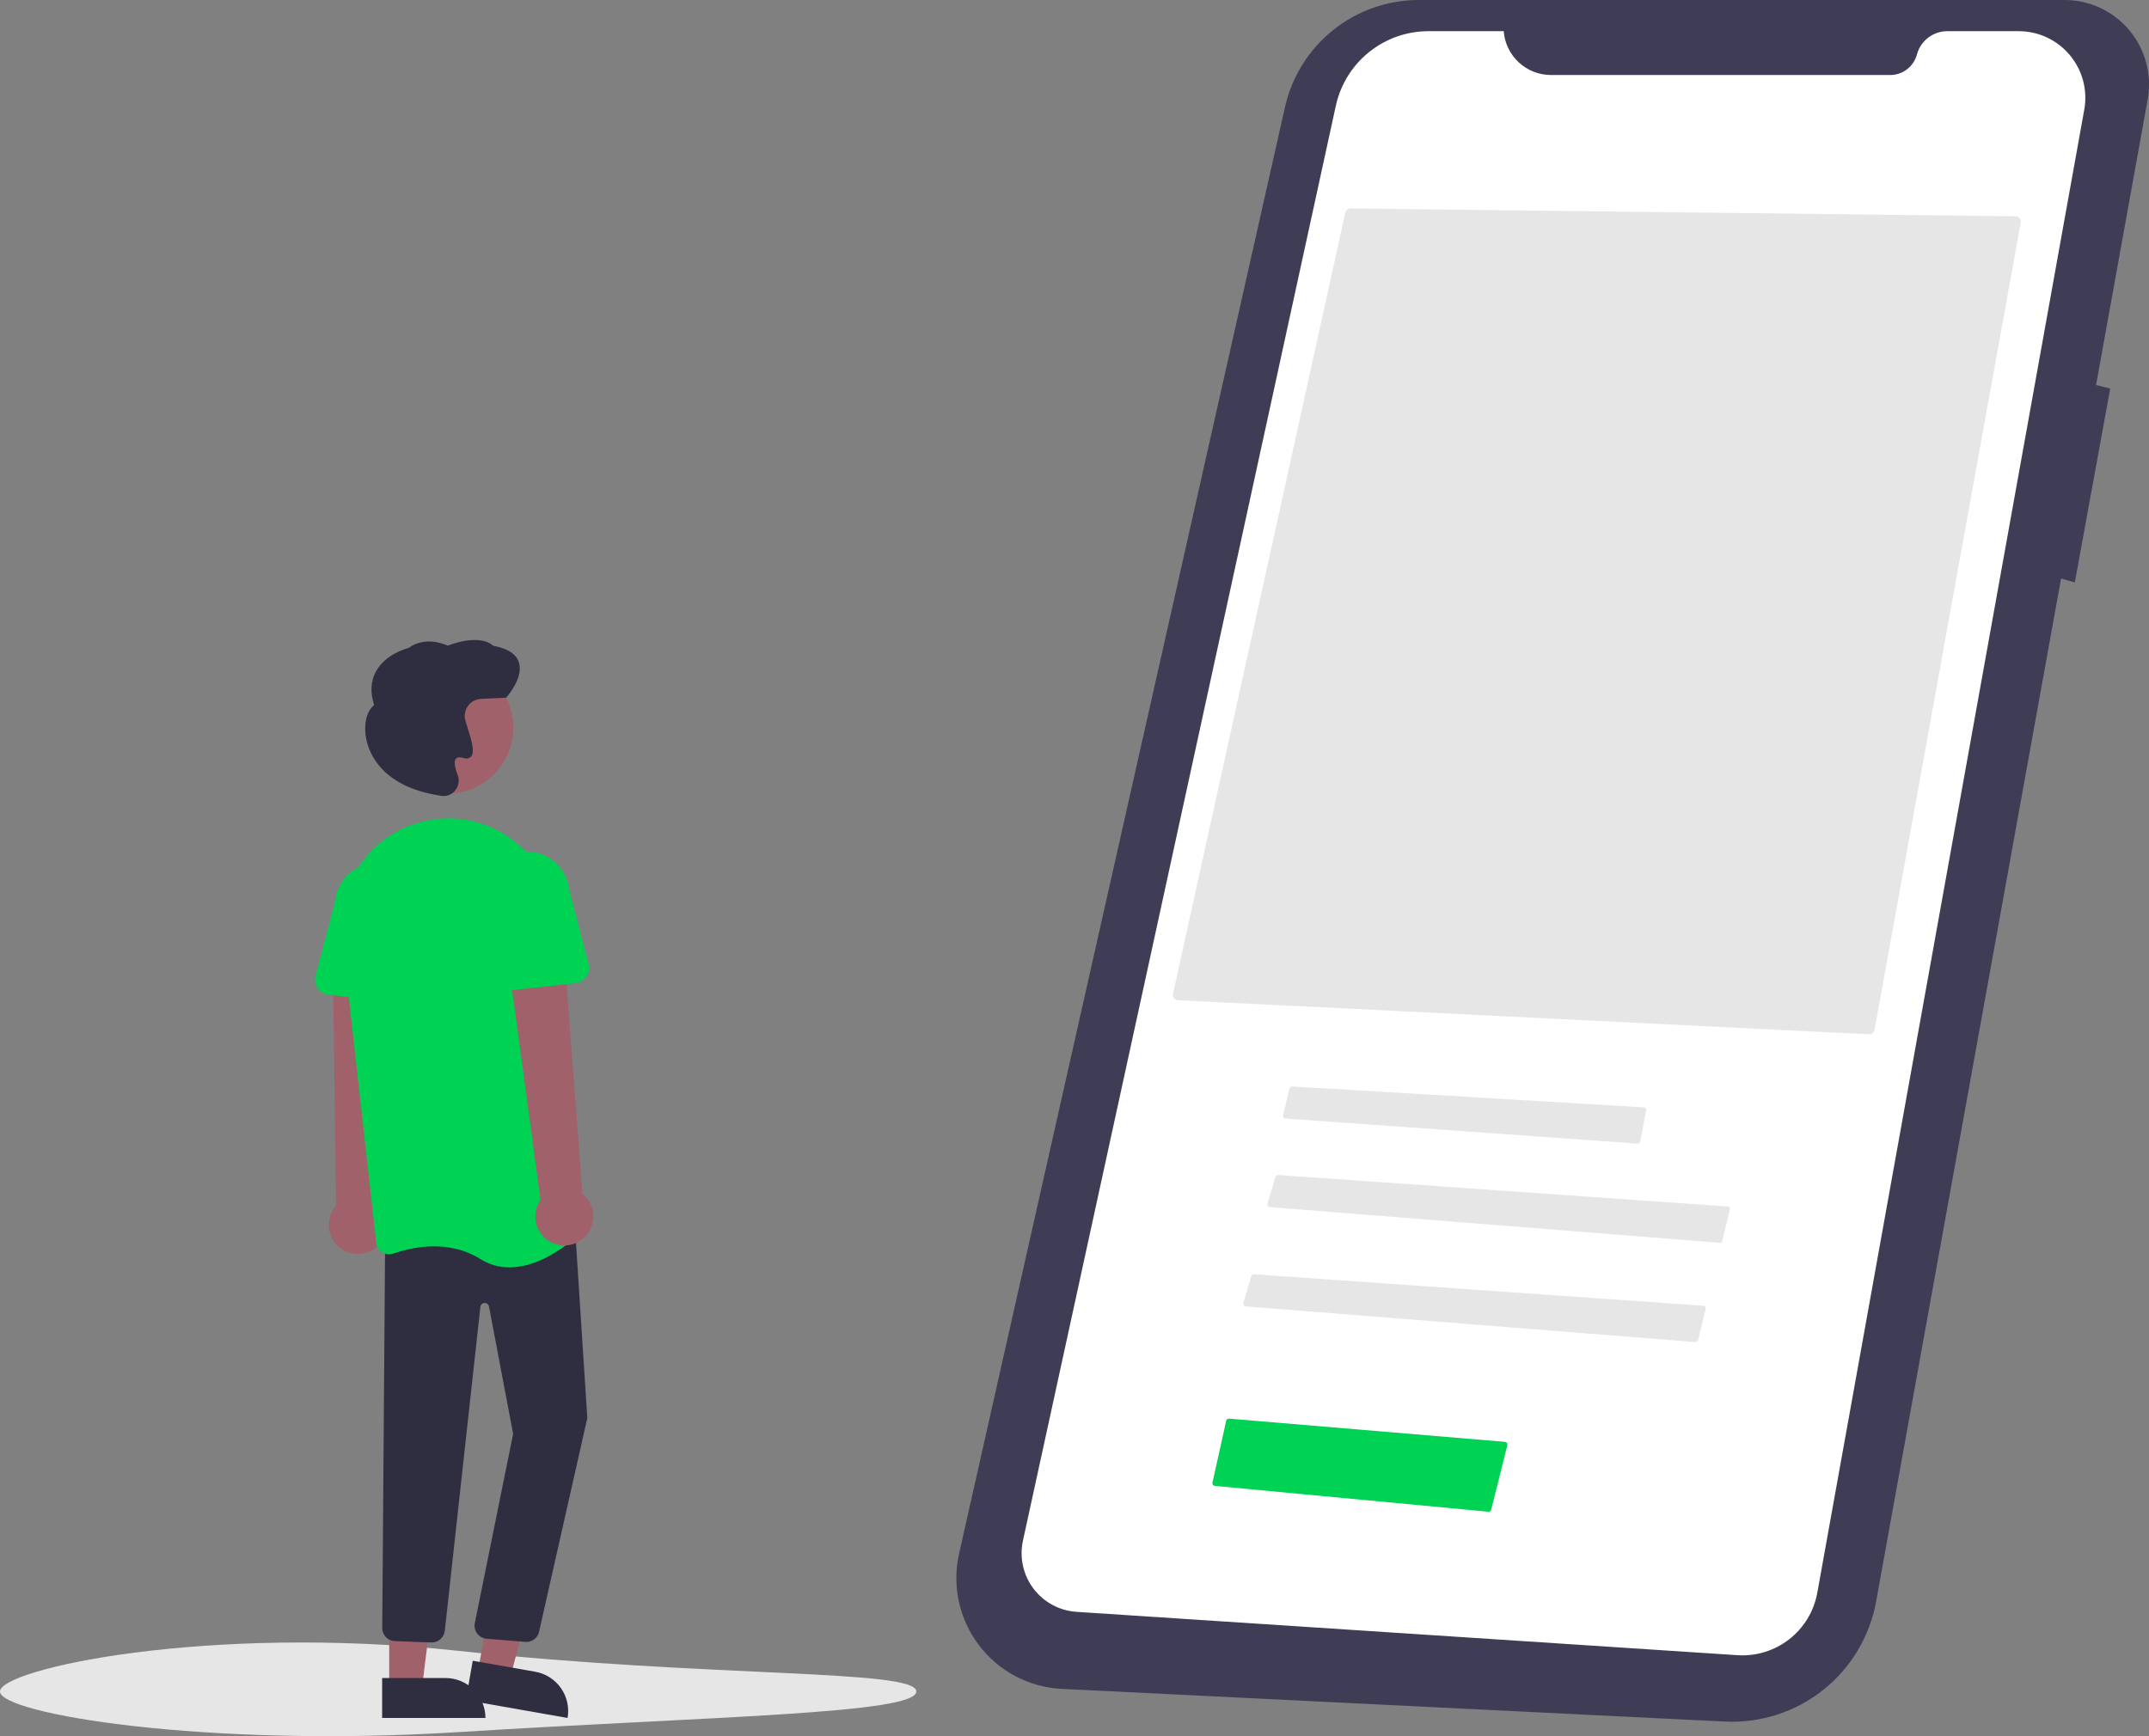 <svg width="198" height="160" viewBox="0 0 198 160" fill="none" xmlns="http://www.w3.org/2000/svg">
<rect x="0" y="0" width="198" height="160" fill="#808080" stroke="none"/>
<g clip-path="url(#clip0_6_456)">
<path d="M190.156 3.07928e-05H130.721C127.853 -0 125.07 0.976 122.83 2.769C120.59 4.562 119.026 7.064 118.395 9.864L88.364 143.185C88.037 144.639 88.031 146.148 88.347 147.604C88.664 149.061 89.295 150.431 90.196 151.618C91.097 152.804 92.247 153.779 93.565 154.474C94.882 155.169 96.336 155.568 97.823 155.641L158.923 158.654C162.195 158.815 165.414 157.78 167.979 155.74C170.543 153.701 172.279 150.797 172.862 147.571L189.899 53.312L191.166 53.675L194.427 35.809L193.122 35.483L197.878 9.171C198.082 8.044 198.034 6.886 197.74 5.78C197.445 4.673 196.91 3.645 196.173 2.769C195.435 1.893 194.514 1.191 193.475 0.712C192.435 0.233 191.303 -0.01 190.159 -0.001L190.156 3.07928e-05Z" fill="#3F3D56"/>
<path d="M138.545 2.874H131.608C129.615 2.874 127.683 3.556 126.131 4.807C124.579 6.058 123.502 7.802 123.077 9.75L94.25 141.983C94.084 142.745 94.084 143.533 94.251 144.294C94.417 145.055 94.745 145.772 95.214 146.394C95.682 147.017 96.279 147.531 96.964 147.901C97.649 148.272 98.406 148.49 99.183 148.541L160.084 152.536C161.803 152.648 163.502 152.124 164.858 151.063C166.215 150.001 167.133 148.477 167.439 146.781L192.036 10.105C192.196 9.221 192.159 8.312 191.929 7.443C191.699 6.574 191.281 5.767 190.705 5.077C190.129 4.387 189.409 3.833 188.595 3.452C187.782 3.071 186.894 2.874 185.996 2.874H179.415C178.778 2.874 178.159 3.084 177.653 3.472C177.148 3.86 176.784 4.404 176.618 5.019C176.472 5.563 176.151 6.043 175.704 6.386C175.258 6.728 174.711 6.913 174.148 6.913H142.904C141.803 6.913 140.742 6.497 139.934 5.748C139.126 4.999 138.63 3.973 138.545 2.874Z" fill="white"/>
<path d="M172.211 95.316C172.33 95.32 172.446 95.282 172.538 95.207C172.63 95.133 172.693 95.028 172.714 94.912L186.182 20.517C186.195 20.446 186.192 20.374 186.175 20.304C186.157 20.234 186.124 20.169 186.079 20.114C186.034 20.058 185.978 20.013 185.914 19.982C185.85 19.951 185.78 19.934 185.709 19.933L124.435 19.209H124.429C124.318 19.21 124.21 19.249 124.124 19.319C124.037 19.389 123.977 19.486 123.953 19.595L108.076 91.575C108.061 91.645 108.061 91.718 108.076 91.788C108.091 91.859 108.121 91.925 108.164 91.982C108.207 92.039 108.262 92.086 108.325 92.12C108.388 92.153 108.457 92.173 108.528 92.176L172.211 95.316Z" fill="#E6E6E6"/>
<path d="M119.038 100.126C118.982 100.127 118.928 100.145 118.884 100.18C118.841 100.215 118.81 100.263 118.798 100.318L118.224 102.779C118.216 102.814 118.215 102.85 118.222 102.885C118.229 102.92 118.244 102.953 118.265 102.982C118.286 103.01 118.313 103.034 118.345 103.052C118.376 103.069 118.41 103.079 118.446 103.082L150.862 105.388C150.922 105.392 150.981 105.373 151.029 105.337C151.077 105.3 151.11 105.247 151.122 105.188L151.674 102.34C151.68 102.306 151.679 102.27 151.671 102.236C151.663 102.202 151.648 102.17 151.626 102.142C151.605 102.114 151.577 102.091 151.546 102.075C151.515 102.058 151.481 102.049 151.446 102.047L119.053 100.127L119.038 100.126Z" fill="#E6E6E6"/>
<path d="M158.421 114.53C158.479 114.535 158.538 114.519 158.585 114.484C158.633 114.45 158.667 114.4 158.681 114.343L159.383 111.489C159.392 111.454 159.393 111.418 159.386 111.382C159.379 111.347 159.364 111.313 159.343 111.284C159.322 111.255 159.295 111.231 159.263 111.214C159.232 111.196 159.197 111.186 159.161 111.183L117.764 108.285C117.708 108.281 117.652 108.296 117.606 108.328C117.559 108.36 117.525 108.407 117.51 108.462L116.78 110.928C116.77 110.963 116.767 111 116.773 111.036C116.779 111.073 116.792 111.107 116.813 111.138C116.834 111.168 116.861 111.193 116.893 111.212C116.925 111.23 116.96 111.241 116.997 111.244L158.421 114.53Z" fill="#E6E6E6"/>
<path d="M156.198 123.678C156.256 123.682 156.315 123.666 156.362 123.632C156.41 123.597 156.443 123.547 156.457 123.49L157.16 120.636C157.169 120.601 157.169 120.565 157.163 120.53C157.156 120.494 157.141 120.461 157.12 120.432C157.099 120.403 157.071 120.379 157.04 120.361C157.009 120.344 156.974 120.333 156.938 120.331L115.541 117.433C115.485 117.428 115.429 117.444 115.382 117.476C115.336 117.508 115.302 117.555 115.287 117.609L114.557 120.075C114.546 120.11 114.544 120.148 114.55 120.184C114.555 120.22 114.569 120.255 114.59 120.285C114.611 120.315 114.638 120.341 114.67 120.359C114.702 120.378 114.737 120.389 114.774 120.392L156.198 123.678Z" fill="#E6E6E6"/>
<path d="M84.424 155.881C84.424 157.95 65.501 158.17 42.212 159.627C18.943 161.082 0 157.95 0 155.881C0 153.812 19.032 149.649 42.212 152.134C65.501 154.632 84.424 153.812 84.424 155.881Z" fill="#E6E6E6"/>
<path d="M137.132 139.315C137.191 139.321 137.25 139.306 137.299 139.271C137.347 139.237 137.381 139.186 137.395 139.129L138.88 133.183C138.889 133.148 138.89 133.111 138.883 133.076C138.877 133.041 138.862 133.008 138.842 132.979C138.821 132.949 138.794 132.925 138.763 132.907C138.732 132.89 138.697 132.879 138.661 132.876L113.24 130.736C113.18 130.732 113.122 130.749 113.074 130.784C113.026 130.819 112.992 130.871 112.978 130.929L111.711 136.635C111.703 136.669 111.703 136.705 111.71 136.739C111.717 136.774 111.732 136.806 111.752 136.834C111.773 136.863 111.799 136.886 111.83 136.904C111.86 136.921 111.894 136.932 111.929 136.935L137.132 139.315Z" fill="#00D254"/>
<path d="M34.485 115.085C34.805 114.866 35.074 114.578 35.271 114.244C35.468 113.909 35.59 113.536 35.627 113.149C35.664 112.763 35.616 112.373 35.486 112.007C35.357 111.64 35.148 111.307 34.876 111.031L35.905 88.034L30.665 88.623L30.97 111.117C30.535 111.605 30.295 112.236 30.294 112.89C30.293 113.544 30.532 114.175 30.966 114.664C31.399 115.154 31.997 115.467 32.646 115.544C33.295 115.621 33.949 115.458 34.486 115.084L34.485 115.085Z" fill="#A0616A"/>
<path d="M44.045 154.013L47.028 154.538L49.976 143.273L46.068 142.499L44.045 154.013Z" fill="#A0616A"/>
<path d="M52.294 158.322L42.92 156.672L43.557 153.048L49.309 154.06C50.27 154.229 51.124 154.773 51.684 155.572C52.244 156.371 52.463 157.36 52.294 158.322L52.294 158.322Z" fill="#2F2E41"/>
<path d="M35.859 155.507H38.887L40.328 143.816H35.858L35.859 155.507Z" fill="#A0616A"/>
<path d="M44.727 158.322L35.209 158.323L35.209 154.642L41.049 154.642C42.025 154.642 42.96 155.03 43.65 155.72C44.339 156.41 44.727 157.346 44.727 158.322Z" fill="#2F2E41"/>
<path d="M48.493 151.317C48.446 151.317 48.399 151.314 48.352 151.308L44.788 151.015C44.626 150.996 44.469 150.944 44.327 150.862C44.186 150.781 44.062 150.671 43.964 150.54C43.866 150.41 43.795 150.26 43.757 150.101C43.718 149.942 43.712 149.777 43.74 149.616L47.278 132.142L45.055 120.405C45.037 120.31 44.985 120.224 44.909 120.164C44.833 120.104 44.737 120.074 44.64 120.078C44.543 120.083 44.452 120.123 44.382 120.19C44.312 120.258 44.269 120.348 44.26 120.445L40.984 150.267C40.954 150.581 40.802 150.871 40.562 151.075C40.322 151.28 40.012 151.383 39.697 151.364L36.339 151.238C36.045 151.218 35.769 151.09 35.562 150.879C35.356 150.668 35.233 150.388 35.219 150.094L35.487 114.056L52.897 111.878L54.113 130.677L54.108 130.697L49.664 150.395C49.6 150.658 49.45 150.891 49.238 151.058C49.026 151.225 48.764 151.316 48.493 151.317Z" fill="#2F2E41"/>
<path d="M41.228 73.133C44.579 73.133 47.295 70.414 47.295 67.061C47.295 63.707 44.579 60.989 41.228 60.989C37.878 60.989 35.161 63.707 35.161 67.061C35.161 70.414 37.878 73.133 41.228 73.133Z" fill="#A0616A"/>
<path d="M46.945 116.798C45.996 116.804 45.065 116.538 44.263 116.031C41.323 114.192 37.986 114.923 36.258 115.522C36.086 115.582 35.904 115.603 35.723 115.582C35.542 115.561 35.369 115.5 35.215 115.403C35.063 115.308 34.935 115.179 34.84 115.027C34.745 114.875 34.685 114.703 34.666 114.525L31.524 86.434C30.997 81.727 33.83 77.302 38.259 75.912C38.426 75.86 38.595 75.81 38.767 75.764C40.145 75.39 41.589 75.323 42.996 75.567C44.403 75.811 45.739 76.362 46.911 77.179C48.105 78.005 49.103 79.082 49.836 80.336C50.569 81.59 51.018 82.989 51.152 84.435L53.798 112.715C53.816 112.898 53.791 113.083 53.725 113.255C53.66 113.426 53.556 113.581 53.42 113.705C52.493 114.564 49.801 116.798 46.945 116.798Z" fill="#00D254"/>
<path d="M37.375 92.458L30.286 91.677C30.084 91.655 29.89 91.59 29.715 91.485C29.541 91.381 29.392 91.24 29.276 91.073C29.162 90.906 29.084 90.716 29.049 90.516C29.014 90.315 29.023 90.11 29.074 89.914L30.879 83.029C30.932 82.513 31.087 82.013 31.334 81.557C31.582 81.102 31.917 80.699 32.321 80.374C32.725 80.049 33.189 79.807 33.687 79.662C34.184 79.517 34.706 79.473 35.221 79.531C35.736 79.589 36.234 79.749 36.687 80.001C37.14 80.253 37.538 80.593 37.859 81C38.181 81.407 38.418 81.874 38.558 82.374C38.697 82.873 38.737 83.395 38.674 83.91L38.942 90.999C38.949 91.202 38.913 91.405 38.836 91.593C38.758 91.78 38.641 91.949 38.493 92.088C38.344 92.226 38.167 92.331 37.975 92.395C37.782 92.459 37.578 92.48 37.376 92.458L37.375 92.458Z" fill="#00D254"/>
<path d="M53.769 114.1C54.06 113.844 54.291 113.527 54.447 113.171C54.602 112.815 54.678 112.429 54.668 112.041C54.659 111.653 54.564 111.272 54.392 110.924C54.219 110.576 53.972 110.271 53.668 110.029L51.921 87.076L46.786 88.233L49.8 110.586C49.427 111.123 49.264 111.778 49.342 112.428C49.42 113.077 49.734 113.675 50.223 114.108C50.712 114.542 51.343 114.78 51.997 114.779C52.65 114.777 53.28 114.536 53.768 114.1H53.769Z" fill="#A0616A"/>
<path d="M44.818 91.015C44.669 90.877 44.552 90.708 44.474 90.52C44.397 90.332 44.361 90.13 44.369 89.927L44.637 82.838C44.579 82.326 44.622 81.807 44.765 81.312C44.907 80.816 45.146 80.354 45.467 79.951C45.788 79.548 46.185 79.212 46.636 78.962C47.087 78.713 47.582 78.555 48.094 78.497C48.606 78.439 49.124 78.483 49.619 78.625C50.114 78.768 50.576 79.007 50.979 79.328C51.382 79.649 51.717 80.047 51.966 80.498C52.216 80.949 52.374 81.445 52.431 81.957L54.236 88.841C54.288 89.038 54.296 89.243 54.261 89.443C54.226 89.643 54.149 89.834 54.034 90.001C53.919 90.168 53.769 90.309 53.595 90.413C53.421 90.517 53.226 90.583 53.025 90.605L45.935 91.385C45.733 91.408 45.529 91.386 45.337 91.322C45.144 91.258 44.967 91.153 44.819 91.015L44.818 91.015Z" fill="#00D254"/>
<path d="M40.867 73.362C40.759 73.362 40.652 73.35 40.546 73.325L40.515 73.317C35.181 72.501 34.002 69.408 33.744 68.117C33.476 66.78 33.781 65.489 34.47 64.988C34.094 63.801 34.155 62.748 34.65 61.858C35.514 60.305 37.387 59.781 37.639 59.716C39.135 58.611 40.925 59.348 41.251 59.498C44.146 58.426 45.253 59.318 45.452 59.517C46.746 59.75 47.535 60.25 47.797 61.005C48.288 62.422 46.733 64.184 46.667 64.258L46.632 64.297L44.315 64.407C44.095 64.418 43.88 64.475 43.684 64.574C43.487 64.673 43.313 64.812 43.174 64.983C43.035 65.153 42.933 65.351 42.875 65.564C42.817 65.776 42.804 65.999 42.838 66.216C42.901 66.497 42.98 66.774 43.075 67.046C43.47 68.284 43.767 69.341 43.385 69.743C43.298 69.821 43.191 69.873 43.077 69.892C42.962 69.912 42.844 69.9 42.736 69.855C42.374 69.758 42.128 69.779 42.006 69.916C41.816 70.128 41.873 70.666 42.169 71.43C42.262 71.672 42.287 71.934 42.241 72.189C42.196 72.444 42.081 72.681 41.911 72.876C41.782 73.028 41.622 73.15 41.442 73.234C41.262 73.317 41.066 73.361 40.867 73.362H40.867Z" fill="#2F2E41"/>
</g>
<defs>
<clipPath id="clip0_6_456">
<rect width="198" height="160" fill="white"/>
</clipPath>
</defs>
</svg>
